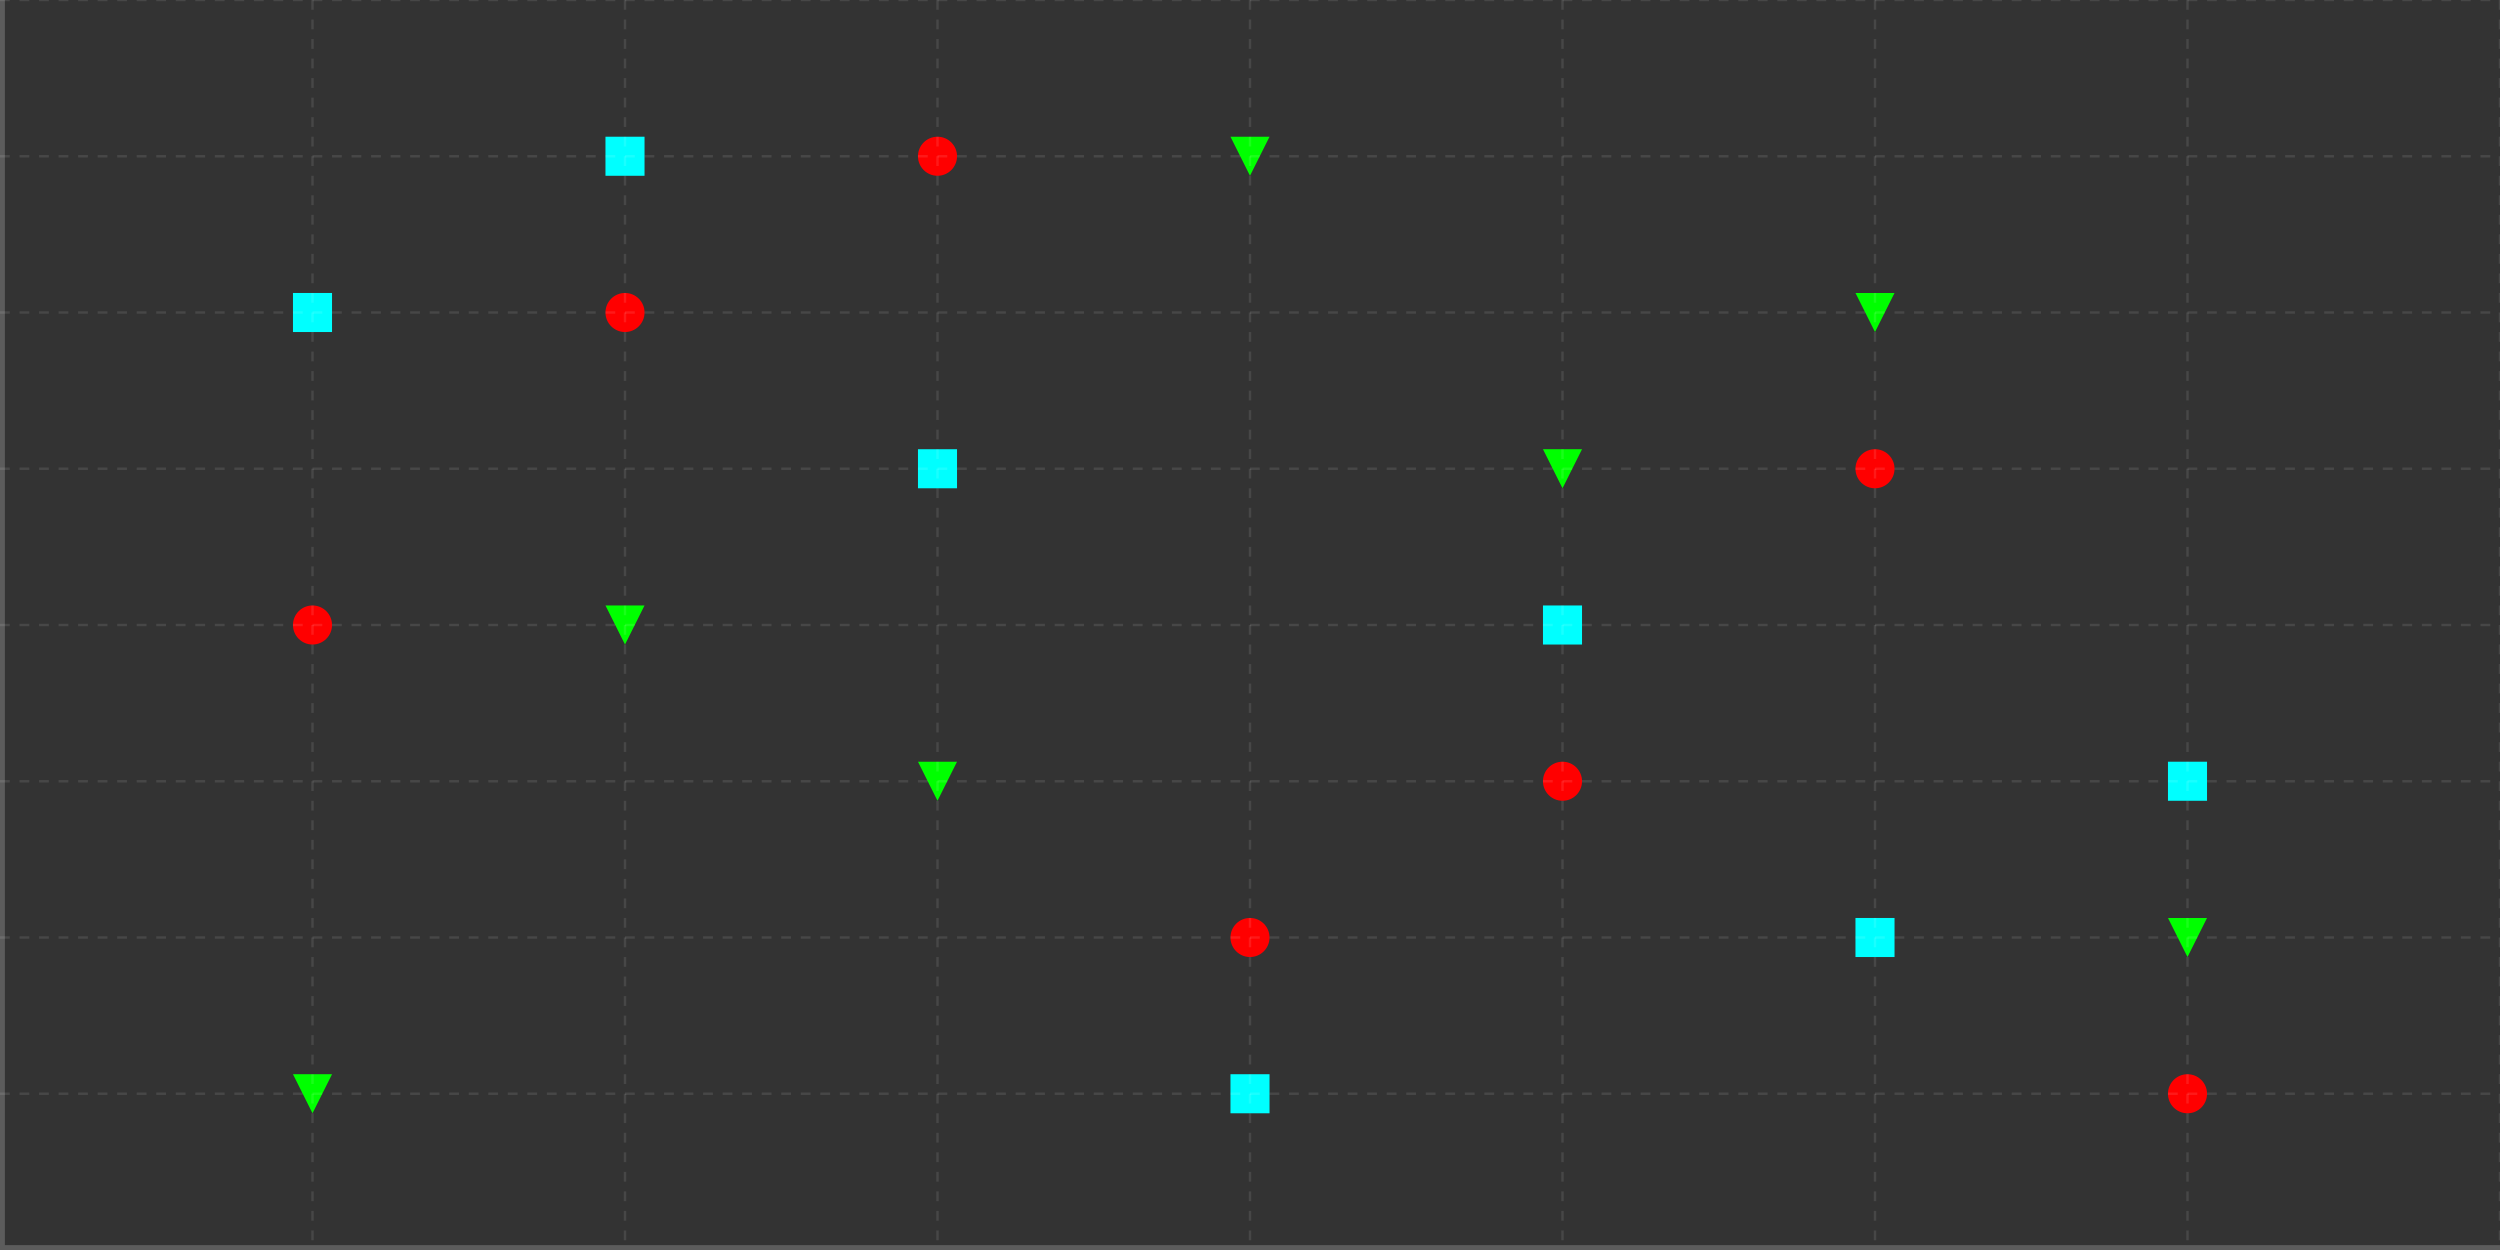 <svg viewBox="0 0 256 128" xmlns="http://www.w3.org/2000/svg">
  <rect x="0" y="0" width="256" height="128" fill="#333333" stroke="none"/>
  <defs>
    <marker
      id="dot"
      markerWidth="4"
      markerHeight="4"
      refX="2"
      refY="2">
      <circle cx="2" cy="2" r="2" stroke="none" fill="cyan" />
    </marker>
  </defs>
  <g fill="cyan" transform="translate(-2, -2)">
    <rect x="32" y="32" width="4" height="4" />
    <rect x="64" y="16" width="4" height="4" />
    <rect x="96" y="48" width="4" height="4" />
    <rect x="128" y="112" width="4" height="4" />
    <rect x="160" y="64" width="4" height="4" />
    <rect x="192" y="96" width="4" height="4" />
    <rect x="224" y="80" width="4" height="4" />
  </g>
  <g fill="red">
    <circle cx="32" cy="64" r="2" />
    <circle cx="64" cy="32" r="2" />
    <circle cx="96" cy="16" r="2" />
    <circle cx="128" cy="96" r="2" />
    <circle cx="160" cy="80" r="2" />
    <circle cx="192" cy="48" r="2" />
    <circle cx="224" cy="112" r="2" />
  </g>
  <g fill="lime" transform="translate(-2, -2)">
    <path d="M32 112 l4 0 l-2 4z" />
    <path d="M64 64 l4 0 l-2 4z" />
    <path d="M96 80 l4 0 l-2 4z" />
    <path d="M128 16 l4 0 l-2 4z" />
    <path d="M160 48 l4 0 l-2 4z" />
    <path d="M192 32 l4 0 l-2 4z" />
    <path d="M224 96 l4 0 l-2 4z" />
  </g>
  <g opacity="0.2" stroke="white" stroke-width="1">
    <line x1="0" x2="256" y1="128" y2="128" />
    <line x1="0" x2="0" y1="0" y2="128" />
  </g>
  <g opacity="0.1" stroke="white" stroke-dasharray="1" stroke-width="0.25">
    <line x1="0" x2="256" y1="0" y2="0" />
    <line x1="0" x2="256" y1="16" y2="16" />
    <line x1="0" x2="256" y1="32" y2="32" />
    <line x1="0" x2="256" y1="48" y2="48" />
    <line x1="0" x2="256" y1="64" y2="64" />
    <line x1="0" x2="256" y1="80" y2="80" />
    <line x1="0" x2="256" y1="96" y2="96" />
    <line x1="0" x2="256" y1="112" y2="112" />
  </g>
  <g opacity="0.1" stroke="white" stroke-dasharray="1" stroke-width="0.25">
    <line x1="32" x2="32" y1="0" y2="128" />
    <line x1="64" x2="64" y1="0" y2="128" />
    <line x1="96" x2="96" y1="0" y2="128" />
    <line x1="128" x2="128" y1="0" y2="128" />
    <line x1="160" x2="160" y1="0" y2="128" />
    <line x1="192" x2="192" y1="0" y2="128" />
    <line x1="224" x2="224" y1="0" y2="128" />
    <line x1="256" x2="256" y1="0" y2="128" />
  </g>
</svg>
